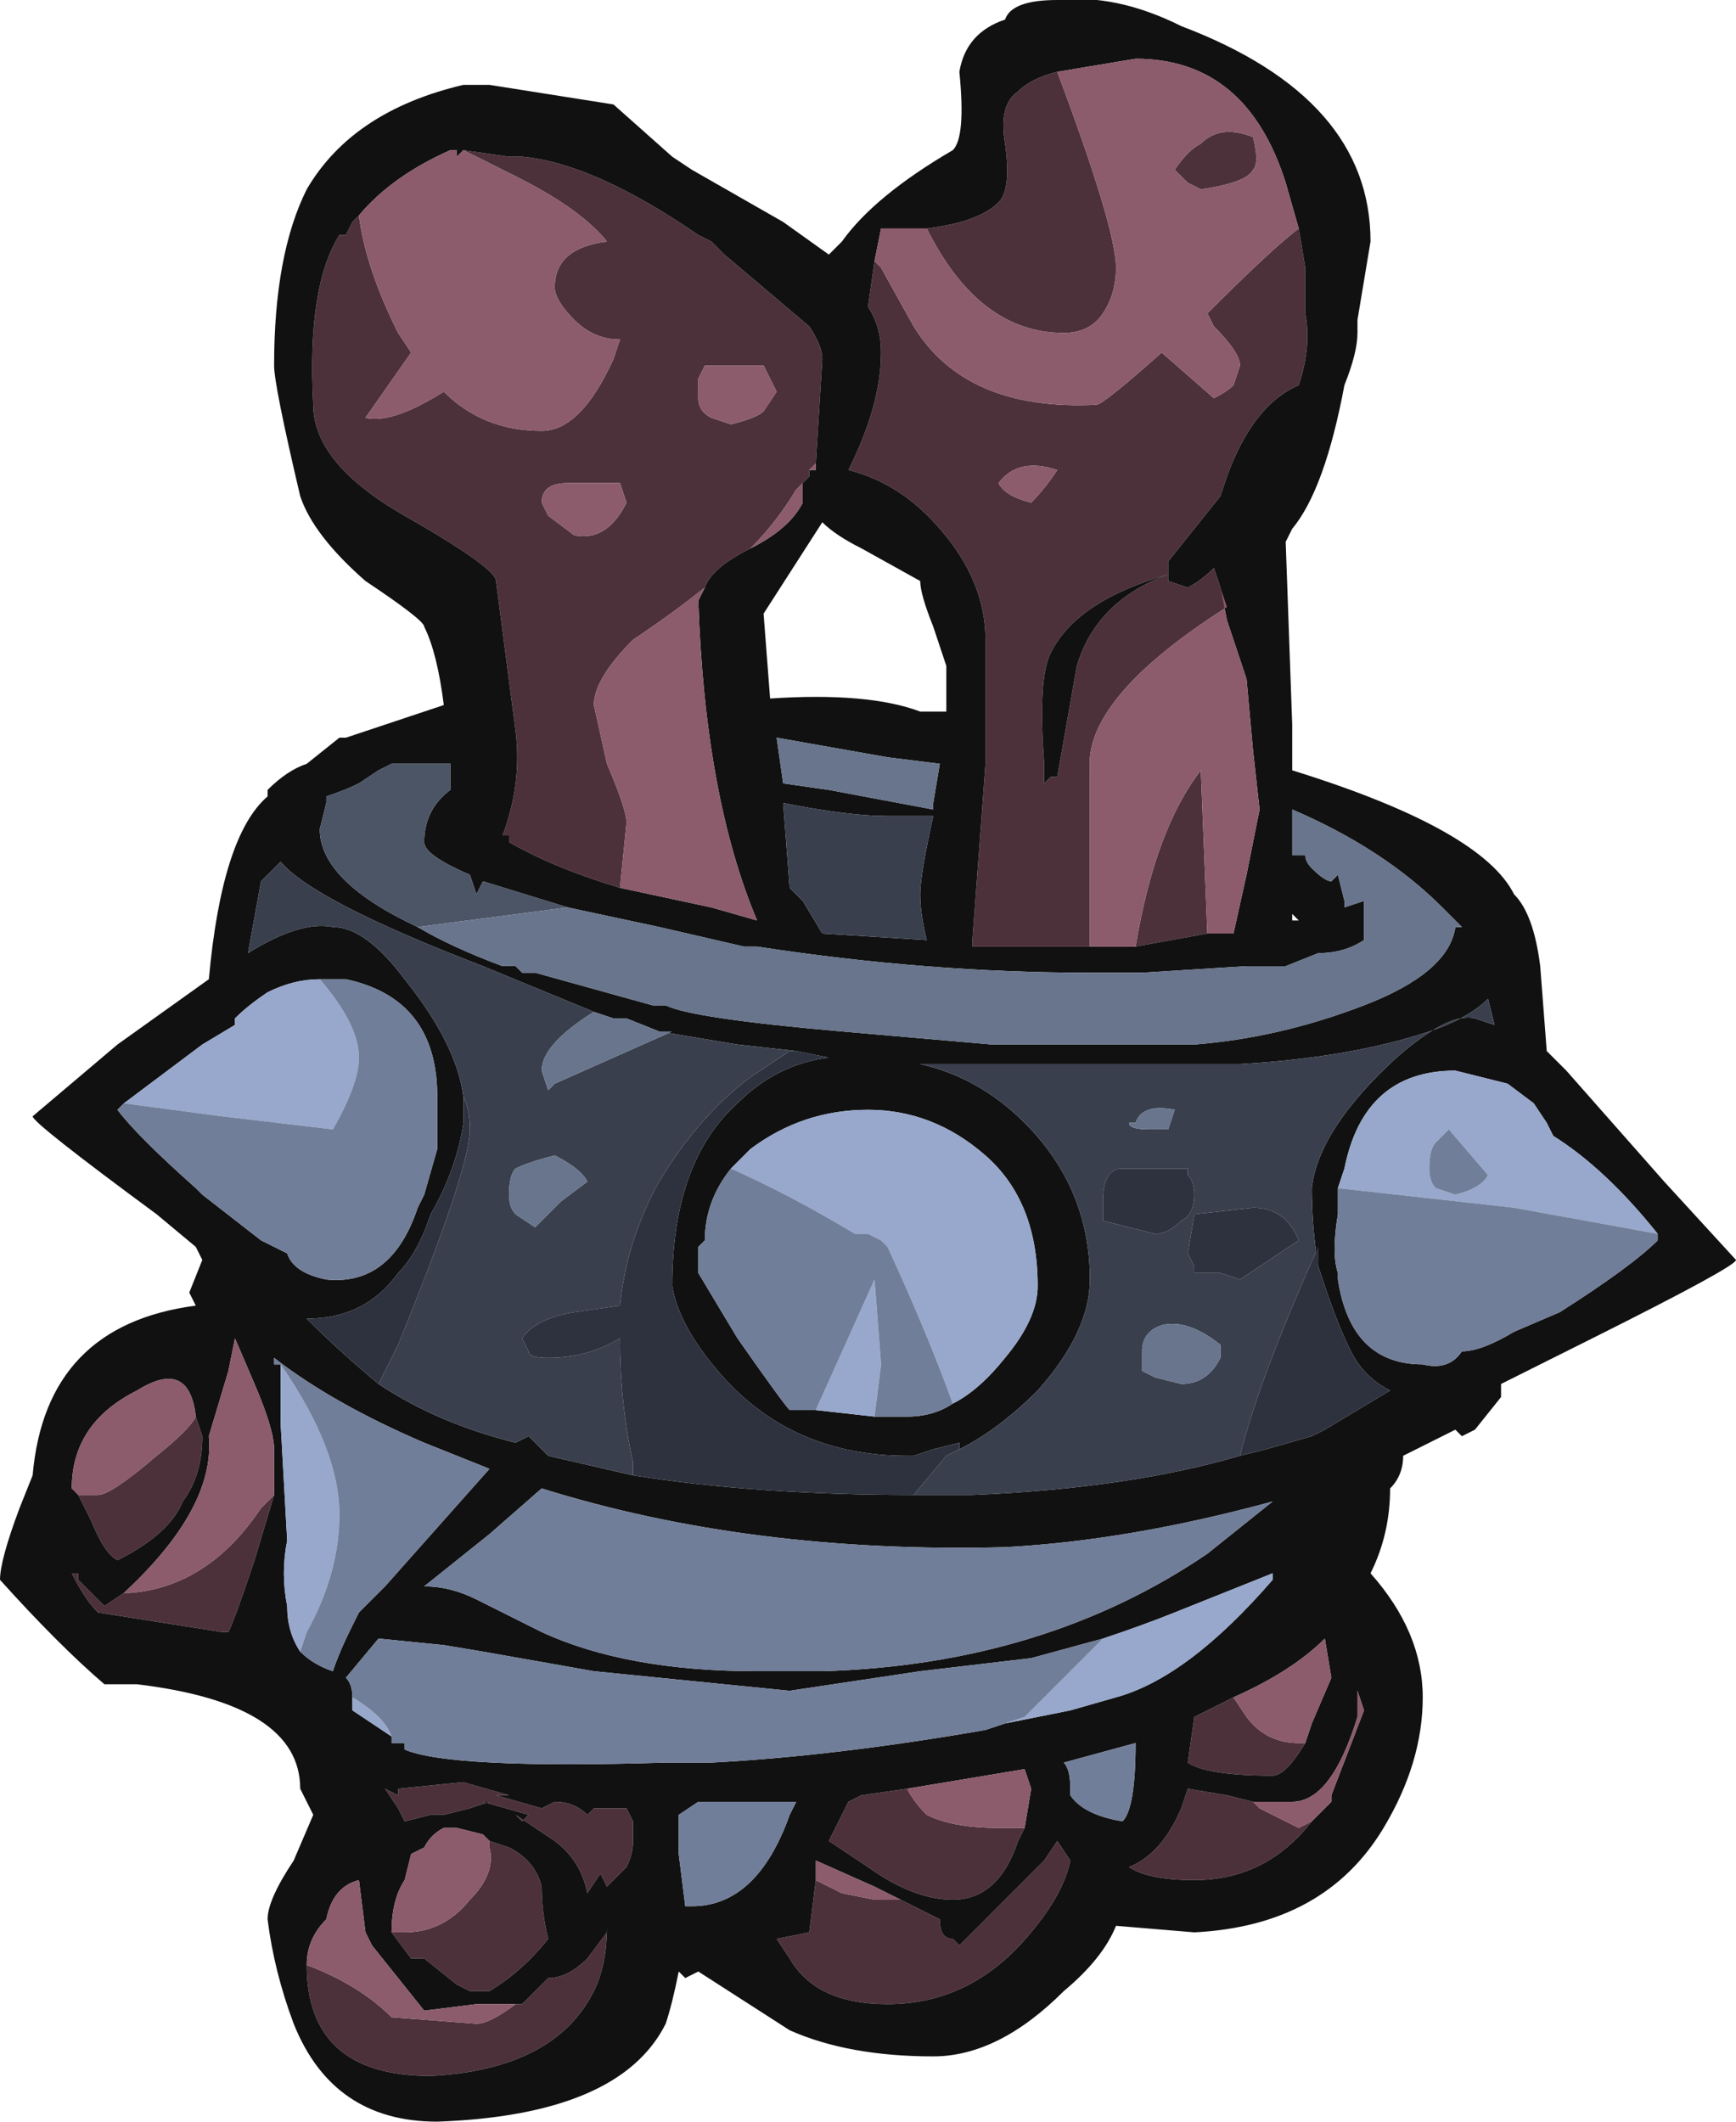 <?xml version="1.0" encoding="UTF-8" standalone="no"?>
<svg xmlns:ffdec="https://www.free-decompiler.com/flash" xmlns:xlink="http://www.w3.org/1999/xlink" ffdec:objectType="shape" height="16.25px" width="13.3px" xmlns="http://www.w3.org/2000/svg">
  <g transform="matrix(1.0, 0.0, 0.0, 1.0, 6.05, 16.65)">
    <path d="M3.9 -14.9 L3.95 -14.6 3.95 -14.25 Q4.0 -14.0 3.9 -13.7 3.55 -13.55 3.35 -13.0 L3.3 -12.85 2.9 -12.35 2.9 -12.2 3.05 -12.15 Q3.15 -12.2 3.25 -12.3 L3.3 -12.15 3.35 -12.0 Q2.25 -11.3 2.3 -10.75 2.3 -10.45 2.3 -9.95 L2.3 -9.4 1.4 -9.4 1.4 -9.45 1.5 -10.8 1.5 -11.75 Q1.5 -12.2 1.15 -12.6 0.85 -12.95 0.45 -13.05 0.7 -13.55 0.7 -13.95 0.7 -14.15 0.6 -14.3 L0.65 -14.65 0.7 -14.6 0.95 -14.15 Q1.35 -13.5 2.35 -13.55 2.4 -13.55 2.85 -13.95 L3.25 -13.6 Q3.35 -13.65 3.4 -13.7 L3.45 -13.85 Q3.45 -13.95 3.25 -14.15 L3.2 -14.25 Q3.7 -14.75 3.9 -14.9 M3.2 -9.5 L2.65 -9.4 Q2.8 -10.3 3.15 -10.75 L3.2 -9.5 M1.05 -14.9 Q1.45 -14.95 1.6 -15.1 1.7 -15.2 1.65 -15.55 1.6 -15.85 1.75 -15.95 1.85 -16.05 2.05 -16.1 2.5 -14.9 2.5 -14.6 2.5 -14.4 2.4 -14.25 2.3 -14.1 2.1 -14.1 1.45 -14.1 1.05 -14.9 M3.15 -15.55 Q3.3 -15.7 3.55 -15.6 3.6 -15.4 3.55 -15.35 3.5 -15.25 3.15 -15.2 L3.05 -15.25 2.95 -15.35 Q3.05 -15.5 3.15 -15.55 M2.05 -13.05 Q1.75 -13.15 1.6 -12.95 1.65 -12.85 1.85 -12.8 1.95 -12.9 2.05 -13.05 M0.2 -13.1 L0.15 -13.05 0.15 -13.0 0.1 -12.95 0.05 -12.9 Q-0.1 -12.65 -0.3 -12.45 -0.6 -12.3 -0.65 -12.15 -0.9 -11.95 -1.2 -11.75 -1.5 -11.45 -1.5 -11.25 L-1.4 -10.8 Q-1.25 -10.45 -1.25 -10.35 L-1.3 -9.85 Q-1.8 -10.0 -2.15 -10.2 L-2.15 -10.25 -2.2 -10.25 Q-2.05 -10.65 -2.1 -11.05 L-2.25 -12.2 Q-2.25 -12.3 -2.95 -12.7 -3.65 -13.1 -3.65 -13.55 -3.7 -14.45 -3.45 -14.85 L-3.4 -14.85 -3.35 -14.95 -3.3 -15.0 Q-3.25 -14.6 -3.0 -14.1 L-2.9 -13.95 -3.25 -13.45 Q-3.05 -13.4 -2.65 -13.65 -2.35 -13.35 -1.9 -13.35 -1.6 -13.35 -1.35 -13.9 L-1.3 -14.05 Q-1.5 -14.05 -1.65 -14.2 -1.8 -14.35 -1.8 -14.45 -1.8 -14.75 -1.4 -14.8 -1.6 -15.05 -2.1 -15.3 L-2.5 -15.5 -2.15 -15.45 -2.05 -15.45 Q-1.5 -15.4 -0.7 -14.85 L-0.6 -14.8 -0.5 -14.7 0.15 -14.15 Q0.25 -14.0 0.25 -13.9 L0.2 -13.1 M2.9 -12.25 Q2.2 -12.05 2.0 -11.65 1.9 -11.45 1.95 -10.8 L1.95 -10.65 2.0 -10.7 2.05 -10.7 2.2 -11.55 Q2.35 -12.05 2.9 -12.25 M3.4 -3.65 L3.5 -3.5 Q3.65 -3.3 3.9 -3.3 L3.95 -3.3 Q3.8 -3.05 3.7 -3.05 3.2 -3.05 3.05 -3.15 L3.1 -3.5 3.4 -3.65 M3.55 -2.85 L3.6 -2.8 3.9 -2.65 4.0 -2.7 Q3.65 -2.25 3.1 -2.25 2.75 -2.25 2.6 -2.35 2.85 -2.45 3.0 -2.8 L3.05 -2.95 3.35 -2.9 3.55 -2.85 M0.9 -2.95 Q0.95 -2.85 1.05 -2.75 1.25 -2.65 1.6 -2.65 L1.8 -2.65 1.75 -2.55 Q1.6 -2.1 1.25 -2.1 0.95 -2.1 0.6 -2.35 L0.3 -2.55 0.45 -2.85 0.55 -2.9 0.9 -2.95 M0.85 -2.1 L1.15 -1.95 Q1.15 -1.8 1.25 -1.8 L1.3 -1.75 1.95 -2.4 2.05 -2.55 2.15 -2.4 Q2.1 -2.15 1.85 -1.85 1.4 -1.3 0.75 -1.3 0.2 -1.3 0.0 -1.65 L-0.1 -1.8 0.15 -1.85 0.2 -2.25 0.4 -2.15 0.65 -2.1 0.85 -2.1 M-1.25 -12.8 L-1.3 -12.95 -1.7 -12.95 Q-1.9 -12.95 -1.9 -12.8 L-1.85 -12.7 -1.65 -12.55 Q-1.4 -12.5 -1.25 -12.8 M-0.65 -13.85 L-0.7 -13.75 -0.7 -13.6 Q-0.7 -13.5 -0.6 -13.45 L-0.45 -13.4 Q-0.25 -13.45 -0.2 -13.5 L-0.1 -13.65 -0.2 -13.85 -0.65 -13.85 M-5.1 -4.45 L-5.05 -4.45 Q-4.45 -4.5 -4.05 -5.1 L-3.95 -5.2 -4.1 -4.7 Q-4.25 -4.25 -4.3 -4.15 L-4.35 -4.15 -5.3 -4.3 Q-5.4 -4.4 -5.5 -4.6 L-5.45 -4.6 -5.45 -4.55 -5.25 -4.35 -5.1 -4.45 M-5.45 -5.2 L-5.3 -5.2 Q-5.2 -5.2 -4.85 -5.5 -4.6 -5.7 -4.55 -5.8 L-4.5 -5.65 Q-4.5 -5.35 -4.65 -5.15 -4.75 -4.9 -5.15 -4.7 -5.25 -4.75 -5.35 -5.0 L-5.45 -5.2 M-3.0 -2.95 L-2.5 -3.0 -2.15 -2.9 -2.25 -2.9 -1.9 -2.8 -1.8 -2.85 Q-1.65 -2.85 -1.55 -2.75 L-1.5 -2.8 -1.25 -2.8 -1.2 -2.7 -1.2 -2.55 Q-1.2 -2.45 -1.25 -2.35 L-1.4 -2.2 -1.45 -2.3 -1.55 -2.15 Q-1.6 -2.4 -1.8 -2.55 -1.95 -2.65 -2.1 -2.75 L-2.05 -2.7 -2.0 -2.75 -2.35 -2.85 -2.3 -2.85 -2.45 -2.8 -2.65 -2.75 -2.75 -2.75 -2.95 -2.7 -3.0 -2.8 -3.1 -2.95 -3.0 -2.9 -3.0 -2.95 M-3.7 -1.6 Q-3.3 -1.45 -3.05 -1.2 L-2.4 -1.15 Q-2.3 -1.15 -2.1 -1.3 L-2.05 -1.3 -1.85 -1.5 Q-1.7 -1.5 -1.55 -1.65 L-1.4 -1.85 -1.4 -1.9 Q-1.4 -1.6 -1.5 -1.4 -1.8 -0.8 -2.75 -0.75 -3.7 -0.75 -3.7 -1.6 M-3.05 -1.85 L-2.95 -1.85 Q-2.65 -1.85 -2.45 -2.1 -2.25 -2.3 -2.3 -2.5 L-2.3 -2.55 -2.15 -2.5 Q-1.95 -2.4 -1.9 -2.2 -1.9 -2.0 -1.85 -1.8 -2.05 -1.55 -2.3 -1.4 L-2.45 -1.4 -2.55 -1.45 -2.8 -1.65 -2.9 -1.65 -3.05 -1.85" fill="#4d313a" fill-rule="evenodd" stroke="none"/>
    <path d="M3.9 -14.9 L3.8 -15.25 Q3.5 -16.2 2.65 -16.2 L2.05 -16.1 Q1.85 -16.05 1.75 -15.95 1.6 -15.85 1.65 -15.55 1.7 -15.2 1.6 -15.1 1.45 -14.95 1.05 -14.9 L0.7 -14.9 0.65 -14.65 0.6 -14.3 Q0.7 -14.15 0.7 -13.95 0.7 -13.55 0.45 -13.05 0.85 -12.95 1.15 -12.6 1.5 -12.2 1.5 -11.75 L1.5 -10.8 1.4 -9.45 1.4 -9.4 2.3 -9.4 2.65 -9.4 3.2 -9.5 3.4 -9.5 3.5 -9.95 3.6 -10.45 3.55 -10.9 3.5 -11.45 3.35 -11.9 3.3 -12.15 3.25 -12.3 Q3.15 -12.2 3.05 -12.15 L2.9 -12.2 2.9 -12.35 3.3 -12.85 3.35 -13.0 Q3.55 -13.55 3.9 -13.7 4.0 -14.0 3.95 -14.25 L3.95 -14.6 3.9 -14.9 M2.05 -16.65 Q2.5 -16.7 3.0 -16.45 4.45 -15.9 4.45 -14.8 L4.35 -14.2 4.35 -14.1 Q4.35 -13.95 4.25 -13.7 4.1 -12.9 3.85 -12.6 L3.8 -12.5 3.85 -11.1 3.85 -10.75 Q5.3 -10.3 5.55 -9.8 5.7 -9.65 5.75 -9.25 L5.8 -8.6 5.95 -8.45 6.7 -7.6 7.25 -7.0 Q7.25 -6.95 6.15 -6.4 L5.45 -6.05 5.45 -5.95 5.25 -5.7 5.15 -5.65 5.1 -5.7 4.7 -5.5 Q4.7 -5.35 4.6 -5.25 4.6 -4.9 4.45 -4.6 4.85 -4.15 4.85 -3.65 4.85 -3.15 4.55 -2.65 4.1 -1.9 3.1 -1.85 L2.5 -1.9 Q2.4 -1.65 2.1 -1.4 1.6 -0.9 1.1 -0.9 0.45 -0.9 0.0 -1.1 L-0.7 -1.55 -0.8 -1.5 -0.85 -1.55 Q-0.9 -1.3 -0.95 -1.15 -1.3 -0.45 -2.7 -0.4 -3.5 -0.4 -3.8 -1.15 -3.95 -1.55 -4.0 -1.95 -4.0 -2.1 -3.8 -2.4 L-3.65 -2.75 -3.75 -2.95 Q-3.75 -3.6 -5.0 -3.75 L-5.25 -3.75 Q-5.6 -4.05 -6.05 -4.55 -6.05 -4.7 -5.9 -5.1 L-5.8 -5.35 Q-5.7 -6.5 -4.55 -6.65 L-4.6 -6.75 -4.5 -7.0 -4.55 -7.1 -4.85 -7.35 Q-5.8 -8.05 -5.8 -8.1 L-5.15 -8.65 -4.45 -9.15 Q-4.35 -10.25 -4.0 -10.55 L-4.0 -10.6 Q-3.85 -10.75 -3.7 -10.8 L-3.45 -11.0 -3.4 -11.0 -2.65 -11.25 Q-2.7 -11.65 -2.8 -11.85 -2.8 -11.9 -3.25 -12.2 -3.65 -12.55 -3.75 -12.85 -3.95 -13.7 -3.95 -13.85 -3.95 -14.7 -3.7 -15.2 -3.35 -15.8 -2.5 -16.0 L-2.3 -16.0 -1.35 -15.85 -0.9 -15.45 -0.75 -15.35 -0.05 -14.95 0.3 -14.7 0.4 -14.8 Q0.65 -15.15 1.25 -15.5 1.35 -15.6 1.3 -16.1 1.35 -16.4 1.65 -16.5 1.7 -16.65 2.05 -16.65 M6.65 -7.2 Q6.25 -7.7 5.85 -7.95 L5.8 -8.05 5.7 -8.2 5.5 -8.35 5.1 -8.45 Q4.4 -8.45 4.25 -7.7 L4.2 -7.55 4.2 -7.35 Q4.15 -7.05 4.2 -6.9 L4.2 -6.85 Q4.3 -6.2 4.85 -6.2 5.05 -6.15 5.15 -6.3 5.3 -6.3 5.55 -6.45 L5.9 -6.6 Q6.45 -6.95 6.65 -7.15 L6.65 -7.2 M0.15 -13.05 L0.2 -13.05 0.2 -13.1 0.25 -13.9 Q0.25 -14.0 0.15 -14.15 L-0.5 -14.7 -0.6 -14.8 -0.7 -14.85 Q-1.5 -15.4 -2.05 -15.45 L-2.15 -15.45 -2.5 -15.5 -2.55 -15.45 -2.55 -15.5 -2.6 -15.5 Q-3.05 -15.3 -3.3 -15.0 L-3.35 -14.95 -3.4 -14.85 -3.45 -14.85 Q-3.7 -14.45 -3.65 -13.55 -3.65 -13.1 -2.95 -12.7 -2.25 -12.3 -2.25 -12.2 L-2.1 -11.05 Q-2.05 -10.65 -2.2 -10.25 L-2.15 -10.25 -2.15 -10.2 Q-1.8 -10.0 -1.3 -9.85 L-0.6 -9.7 -0.25 -9.6 Q-0.65 -10.55 -0.7 -12.05 L-0.65 -12.15 Q-0.6 -12.3 -0.3 -12.45 0.0 -12.6 0.1 -12.8 0.1 -12.9 0.1 -12.95 L0.15 -13.0 0.15 -13.05 M0.25 -12.65 L-0.2 -11.95 -0.15 -11.3 Q0.6 -11.35 1.0 -11.2 L1.2 -11.2 1.2 -11.55 1.1 -11.85 Q1.0 -12.1 1.0 -12.2 L0.55 -12.45 Q0.35 -12.55 0.25 -12.65 M0.75 -10.85 L-0.1 -11.0 -0.05 -10.65 0.3 -10.6 1.1 -10.45 1.1 -10.5 1.15 -10.8 0.75 -10.85 M2.9 -12.25 Q2.35 -12.05 2.2 -11.55 L2.05 -10.7 2.0 -10.7 1.95 -10.65 1.95 -10.8 Q1.9 -11.45 2.0 -11.65 2.2 -12.05 2.9 -12.25 M-2.85 -9.55 Q-2.6 -9.4 -2.2 -9.25 L-2.1 -9.25 -2.05 -9.2 -1.95 -9.2 -1.05 -8.95 -0.95 -8.95 Q-0.75 -8.85 0.4 -8.75 L1.55 -8.65 Q2.3 -8.65 3.1 -8.65 3.75 -8.7 4.4 -8.95 5.05 -9.2 5.1 -9.55 L5.15 -9.55 5.0 -9.7 Q4.55 -10.15 3.85 -10.45 L3.85 -10.1 3.95 -10.1 Q3.95 -10.05 4.0 -10.0 4.1 -9.9 4.15 -9.9 L4.2 -9.95 4.25 -9.75 4.25 -9.7 4.4 -9.75 4.4 -9.45 Q4.25 -9.35 4.05 -9.35 L3.8 -9.25 3.5 -9.25 2.7 -9.2 2.3 -9.2 Q1.05 -9.2 -0.25 -9.4 L-0.35 -9.4 -1.0 -9.55 -1.7 -9.7 -2.35 -9.9 -2.4 -9.8 -2.45 -9.95 Q-2.8 -10.1 -2.8 -10.2 -2.8 -10.45 -2.6 -10.6 L-2.6 -10.8 -3.05 -10.8 -3.15 -10.75 -3.3 -10.65 Q-3.4 -10.6 -3.55 -10.55 L-3.55 -10.5 -3.6 -10.3 Q-3.6 -9.9 -2.85 -9.55 M0.25 -9.5 L1.05 -9.45 Q1.0 -9.65 1.0 -9.8 1.0 -9.95 1.1 -10.4 L0.75 -10.4 Q0.45 -10.4 -0.05 -10.5 L0.0 -9.85 0.1 -9.75 0.25 -9.5 M1.3 -5.55 L1.3 -5.6 1.1 -5.55 0.95 -5.5 0.9 -5.5 Q0.0 -5.5 -0.55 -6.15 -0.85 -6.5 -0.9 -6.8 -0.9 -7.75 -0.4 -8.2 -0.1 -8.5 0.3 -8.55 L0.05 -8.6 -0.4 -8.65 -1.0 -8.75 -1.25 -8.85 -1.35 -8.85 -1.5 -8.9 -2.35 -9.25 Q-3.65 -9.75 -3.9 -10.05 -4.0 -9.95 -4.05 -9.9 L-4.15 -9.35 Q-3.75 -9.6 -3.5 -9.55 -3.25 -9.55 -2.95 -9.15 -2.55 -8.65 -2.5 -8.25 L-2.5 -8.05 Q-2.55 -7.7 -2.75 -7.35 -2.85 -7.05 -3.0 -6.9 -3.25 -6.55 -3.7 -6.55 -3.45 -6.3 -3.15 -6.05 -2.7 -5.75 -2.1 -5.6 L-2.0 -5.65 -1.85 -5.5 -1.2 -5.35 Q-0.25 -5.2 0.95 -5.2 L1.4 -5.2 Q2.6 -5.25 3.45 -5.5 L3.65 -5.55 4.0 -5.65 4.1 -5.7 4.6 -6.0 Q4.4 -6.1 4.3 -6.3 4.2 -6.5 4.1 -6.8 L4.05 -6.95 Q4.0 -7.25 4.0 -7.55 4.05 -8.0 4.65 -8.55 5.05 -8.9 5.25 -8.85 L5.4 -8.8 5.35 -9.0 Q5.2 -8.85 4.9 -8.75 4.3 -8.55 3.45 -8.5 2.0 -8.5 1.0 -8.5 1.45 -8.4 1.8 -8.05 2.3 -7.55 2.3 -6.85 2.3 -6.45 1.9 -6.0 1.6 -5.7 1.3 -5.55 M1.25 -5.9 Q1.45 -6.0 1.65 -6.25 1.9 -6.55 1.9 -6.8 1.9 -7.45 1.5 -7.8 1.1 -8.15 0.6 -8.15 0.1 -8.15 -0.3 -7.85 L-0.45 -7.7 Q-0.65 -7.45 -0.65 -7.15 L-0.7 -7.1 -0.7 -6.9 -0.4 -6.4 Q-0.05 -5.9 0.0 -5.85 L0.2 -5.85 0.65 -5.8 0.9 -5.8 Q1.1 -5.8 1.25 -5.9 M3.85 -9.6 L3.9 -9.6 3.85 -9.65 3.85 -9.6 M3.95 -3.3 L4.0 -3.45 4.15 -3.8 4.1 -4.1 Q3.85 -3.85 3.4 -3.65 L3.1 -3.5 3.05 -3.15 Q3.2 -3.05 3.7 -3.05 3.8 -3.05 3.95 -3.3 M0.25 -3.85 Q1.95 -3.9 3.2 -4.75 L3.7 -5.15 Q2.6 -4.85 1.65 -4.8 -0.3 -4.75 -1.9 -5.25 L-2.3 -4.9 -2.8 -4.5 Q-2.6 -4.5 -2.4 -4.4 -2.1 -4.25 -1.9 -4.15 -1.25 -3.85 -0.25 -3.85 L0.25 -3.85 M1.65 -3.45 L2.15 -3.55 2.5 -3.65 Q3.05 -3.8 3.7 -4.55 L3.7 -4.6 2.95 -4.3 Q2.7 -4.2 2.4 -4.1 L1.85 -3.95 1.0 -3.85 0.0 -3.7 -1.5 -3.85 -2.35 -4.0 -2.65 -4.05 -3.15 -4.1 -3.4 -3.8 Q-3.35 -3.75 -3.35 -3.65 L-3.35 -3.55 -3.05 -3.35 -3.05 -3.3 -2.95 -3.3 -2.95 -3.25 Q-2.6 -3.1 -0.95 -3.15 L-0.6 -3.15 Q0.35 -3.2 1.5 -3.4 L1.65 -3.45 M4.0 -2.7 L4.15 -2.85 4.15 -2.9 4.4 -3.55 4.35 -3.7 4.35 -3.5 Q4.15 -2.85 3.85 -2.85 L3.55 -2.85 3.35 -2.9 3.05 -2.95 3.0 -2.8 Q2.85 -2.45 2.6 -2.35 2.75 -2.25 3.1 -2.25 3.65 -2.25 4.0 -2.7 M2.65 -3.3 L2.1 -3.15 Q2.15 -3.1 2.15 -2.95 L2.15 -2.9 Q2.25 -2.75 2.55 -2.7 2.65 -2.8 2.65 -3.3 M1.8 -2.65 L1.85 -2.95 1.8 -3.1 0.9 -2.95 0.55 -2.9 0.45 -2.85 0.3 -2.55 0.6 -2.35 Q0.95 -2.1 1.25 -2.1 1.6 -2.1 1.75 -2.55 L1.8 -2.65 M0.2 -2.25 L0.15 -1.85 -0.1 -1.8 0.0 -1.65 Q0.2 -1.3 0.75 -1.3 1.4 -1.3 1.85 -1.85 2.1 -2.15 2.15 -2.4 L2.05 -2.55 1.95 -2.4 1.3 -1.75 1.25 -1.8 Q1.15 -1.8 1.15 -1.95 L0.85 -2.1 0.65 -2.2 0.2 -2.4 0.2 -2.25 M0.05 -2.85 L-0.7 -2.85 -0.85 -2.75 Q-0.85 -2.65 -0.85 -2.45 L-0.8 -2.05 -0.75 -2.05 Q-0.25 -2.05 0.0 -2.75 L0.05 -2.85 M-5.1 -8.2 L-5.15 -8.15 Q-5.0 -7.95 -4.55 -7.55 L-4.5 -7.5 -4.05 -7.15 -3.85 -7.05 Q-3.8 -6.9 -3.55 -6.85 -3.05 -6.8 -2.85 -7.4 L-2.8 -7.5 -2.7 -7.85 -2.7 -8.25 Q-2.7 -9.0 -3.4 -9.15 L-3.6 -9.15 Q-3.8 -9.15 -4.0 -9.05 -4.15 -8.95 -4.25 -8.85 L-4.25 -8.8 -4.5 -8.65 -5.1 -8.2 M-3.75 -4.0 Q-3.65 -3.9 -3.5 -3.85 -3.45 -4.0 -3.35 -4.2 L-3.35 -4.2 -3.3 -4.3 -3.1 -4.5 -2.3 -5.4 -2.8 -5.6 Q-3.5 -5.9 -3.95 -6.25 L-3.95 -6.2 -3.9 -6.2 -3.9 -5.75 -3.85 -4.85 Q-3.9 -4.6 -3.85 -4.35 -3.85 -4.15 -3.75 -4.0 M-3.95 -5.2 L-3.95 -5.55 Q-3.95 -5.7 -4.1 -6.05 L-4.25 -6.4 -4.3 -6.15 -4.45 -5.65 Q-4.4 -5.1 -5.1 -4.45 L-5.25 -4.35 -5.45 -4.55 -5.45 -4.6 -5.5 -4.6 Q-5.4 -4.4 -5.3 -4.3 L-4.35 -4.15 -4.3 -4.15 Q-4.25 -4.25 -4.1 -4.7 L-3.95 -5.2 M-4.55 -5.8 Q-4.6 -6.25 -5.0 -6.0 -5.5 -5.75 -5.5 -5.25 L-5.45 -5.2 -5.35 -5.0 Q-5.25 -4.75 -5.15 -4.7 -4.75 -4.9 -4.65 -5.15 -4.5 -5.35 -4.5 -5.65 L-4.55 -5.8 M-3.0 -2.95 L-3.0 -2.9 -3.1 -2.95 -3.0 -2.8 -2.95 -2.7 -2.75 -2.75 -2.65 -2.75 -2.45 -2.8 -2.3 -2.85 -2.35 -2.85 -2.0 -2.75 -2.05 -2.7 -2.1 -2.75 Q-1.95 -2.65 -1.8 -2.55 -1.6 -2.4 -1.55 -2.15 L-1.45 -2.3 -1.4 -2.2 -1.25 -2.35 Q-1.2 -2.45 -1.2 -2.55 L-1.2 -2.7 -1.25 -2.8 -1.5 -2.8 -1.55 -2.75 Q-1.65 -2.85 -1.8 -2.85 L-1.9 -2.8 -2.25 -2.9 -2.15 -2.9 -2.5 -3.0 -3.0 -2.95 M-2.1 -1.3 L-2.4 -1.3 -2.8 -1.25 -3.2 -1.75 -3.25 -1.85 -3.3 -2.25 Q-3.5 -2.2 -3.55 -1.95 -3.7 -1.8 -3.7 -1.6 -3.7 -0.75 -2.75 -0.75 -1.8 -0.8 -1.5 -1.4 -1.4 -1.6 -1.4 -1.9 L-1.4 -1.85 -1.55 -1.65 Q-1.7 -1.5 -1.85 -1.5 L-2.05 -1.3 -2.1 -1.3 M-3.05 -1.85 L-2.9 -1.65 -2.8 -1.65 -2.55 -1.45 -2.45 -1.4 -2.3 -1.4 Q-2.05 -1.55 -1.85 -1.8 -1.9 -2.0 -1.9 -2.2 -1.95 -2.4 -2.15 -2.5 L-2.3 -2.55 -2.35 -2.6 -2.55 -2.65 -2.65 -2.65 Q-2.75 -2.6 -2.8 -2.5 L-2.9 -2.45 -2.95 -2.25 Q-3.05 -2.1 -3.05 -1.85" fill="#111111" fill-rule="evenodd" stroke="none"/>
    <path d="M2.05 -16.1 L2.65 -16.2 Q3.5 -16.2 3.8 -15.25 L3.9 -14.9 Q3.7 -14.75 3.2 -14.25 L3.25 -14.15 Q3.45 -13.95 3.45 -13.85 L3.4 -13.7 Q3.35 -13.65 3.25 -13.6 L2.85 -13.95 Q2.4 -13.55 2.35 -13.55 1.35 -13.5 0.95 -14.15 L0.7 -14.6 0.65 -14.65 0.7 -14.9 1.05 -14.9 Q1.45 -14.1 2.1 -14.1 2.3 -14.1 2.4 -14.25 2.5 -14.4 2.5 -14.6 2.5 -14.9 2.05 -16.1 M3.3 -12.15 L3.35 -11.9 3.5 -11.45 3.55 -10.9 3.6 -10.45 3.5 -9.95 3.4 -9.5 3.2 -9.5 3.15 -10.75 Q2.8 -10.3 2.65 -9.4 L2.3 -9.4 2.3 -9.95 Q2.3 -10.45 2.3 -10.75 2.25 -11.3 3.35 -12.0 L3.3 -12.15 M3.15 -15.55 Q3.05 -15.5 2.95 -15.35 L3.05 -15.25 3.15 -15.2 Q3.5 -15.25 3.55 -15.35 3.6 -15.4 3.55 -15.6 3.3 -15.7 3.15 -15.55 M2.05 -13.05 Q1.95 -12.9 1.85 -12.8 1.65 -12.85 1.6 -12.95 1.75 -13.15 2.05 -13.05 M0.2 -13.1 L0.2 -13.05 0.15 -13.05 0.2 -13.1 M0.1 -12.95 Q0.1 -12.9 0.1 -12.8 0.0 -12.6 -0.3 -12.45 -0.1 -12.65 0.05 -12.9 L0.1 -12.95 M-0.65 -12.15 L-0.7 -12.05 Q-0.65 -10.55 -0.25 -9.6 L-0.6 -9.7 -1.3 -9.85 -1.25 -10.35 Q-1.25 -10.45 -1.4 -10.8 L-1.5 -11.25 Q-1.5 -11.45 -1.2 -11.75 -0.9 -11.95 -0.65 -12.15 M-3.3 -15.0 Q-3.05 -15.3 -2.6 -15.5 L-2.55 -15.5 -2.55 -15.45 -2.5 -15.5 -2.1 -15.3 Q-1.6 -15.05 -1.4 -14.8 -1.8 -14.75 -1.8 -14.45 -1.8 -14.35 -1.65 -14.2 -1.5 -14.05 -1.3 -14.05 L-1.35 -13.9 Q-1.6 -13.35 -1.9 -13.35 -2.35 -13.35 -2.65 -13.65 -3.05 -13.4 -3.25 -13.45 L-2.9 -13.95 -3.0 -14.1 Q-3.25 -14.6 -3.3 -15.0 M3.4 -3.65 Q3.85 -3.85 4.1 -4.1 L4.15 -3.8 4.0 -3.45 3.95 -3.3 3.9 -3.3 Q3.65 -3.3 3.5 -3.5 L3.4 -3.65 M3.55 -2.85 L3.85 -2.85 Q4.15 -2.85 4.35 -3.5 L4.35 -3.7 4.4 -3.55 4.15 -2.9 4.15 -2.85 4.0 -2.7 3.9 -2.65 3.6 -2.8 3.55 -2.85 M0.9 -2.95 L1.8 -3.1 1.85 -2.95 1.8 -2.65 1.6 -2.65 Q1.25 -2.65 1.05 -2.75 0.95 -2.85 0.9 -2.95 M0.85 -2.1 L0.65 -2.1 0.4 -2.15 0.2 -2.25 0.2 -2.4 0.65 -2.2 0.85 -2.1 M-0.65 -13.85 L-0.2 -13.85 -0.1 -13.65 -0.2 -13.5 Q-0.25 -13.45 -0.45 -13.4 L-0.6 -13.45 Q-0.7 -13.5 -0.7 -13.6 L-0.7 -13.75 -0.65 -13.85 M-1.25 -12.8 Q-1.4 -12.5 -1.65 -12.55 L-1.85 -12.7 -1.9 -12.8 Q-1.9 -12.95 -1.7 -12.95 L-1.3 -12.95 -1.25 -12.8 M-5.1 -4.45 Q-4.4 -5.1 -4.45 -5.65 L-4.3 -6.15 -4.25 -6.4 -4.1 -6.05 Q-3.95 -5.7 -3.95 -5.55 L-3.95 -5.2 -4.05 -5.1 Q-4.45 -4.5 -5.05 -4.45 L-5.1 -4.45 M-4.55 -5.8 Q-4.6 -5.7 -4.85 -5.5 -5.2 -5.2 -5.3 -5.2 L-5.45 -5.2 -5.5 -5.25 Q-5.5 -5.75 -5.0 -6.0 -4.6 -6.25 -4.55 -5.8 M-3.7 -1.6 Q-3.7 -1.8 -3.55 -1.95 -3.5 -2.2 -3.3 -2.25 L-3.25 -1.85 -3.2 -1.75 -2.8 -1.25 -2.4 -1.3 -2.1 -1.3 Q-2.3 -1.15 -2.4 -1.15 L-3.05 -1.2 Q-3.3 -1.45 -3.7 -1.6 M-2.3 -2.55 L-2.3 -2.5 Q-2.25 -2.3 -2.45 -2.1 -2.65 -1.85 -2.95 -1.85 L-3.05 -1.85 Q-3.05 -2.1 -2.95 -2.25 L-2.9 -2.45 -2.8 -2.5 Q-2.75 -2.6 -2.65 -2.65 L-2.55 -2.65 -2.35 -2.6 -2.3 -2.55" fill="#8c5b6c" fill-rule="evenodd" stroke="none"/>
    <path d="M-1.7 -9.7 L-2.85 -9.55 Q-3.6 -9.9 -3.6 -10.3 L-3.55 -10.5 -3.55 -10.55 Q-3.4 -10.6 -3.3 -10.65 L-3.15 -10.75 -3.05 -10.8 -2.6 -10.8 -2.6 -10.6 Q-2.8 -10.45 -2.8 -10.2 -2.8 -10.1 -2.45 -9.95 L-2.4 -9.8 -2.35 -9.9 -1.7 -9.7" fill="#4c5566" fill-rule="evenodd" stroke="none"/>
    <path d="M4.2 -7.55 L4.25 -7.7 Q4.4 -8.45 5.1 -8.45 L5.5 -8.35 5.7 -8.2 5.8 -8.05 5.85 -7.95 Q6.25 -7.7 6.65 -7.2 L5.55 -7.4 4.2 -7.55 M1.25 -5.9 Q1.05 -6.45 0.75 -7.1 L0.7 -7.15 0.6 -7.2 0.5 -7.2 Q0.0 -7.5 -0.45 -7.7 L-0.3 -7.85 Q0.1 -8.15 0.6 -8.15 1.1 -8.15 1.5 -7.8 1.9 -7.45 1.9 -6.8 1.9 -6.55 1.65 -6.25 1.45 -6.0 1.25 -5.9 M0.2 -5.85 L0.65 -6.85 0.7 -6.2 0.65 -5.8 0.2 -5.85 M4.95 -7.9 Q4.9 -7.85 4.9 -7.7 4.9 -7.6 4.95 -7.55 L5.1 -7.5 Q5.3 -7.55 5.35 -7.65 L5.05 -8.0 4.95 -7.9 M-0.25 -3.85 L0.25 -3.85 -0.25 -3.85 M2.4 -4.1 Q2.7 -4.2 2.95 -4.3 L3.7 -4.6 3.7 -4.55 Q3.05 -3.8 2.5 -3.65 L2.15 -3.55 1.65 -3.45 1.8 -3.5 2.4 -4.1 M-3.05 -3.35 L-3.35 -3.55 -3.35 -3.65 Q-3.1 -3.5 -3.05 -3.35 M-3.6 -9.15 Q-3.3 -8.8 -3.3 -8.55 -3.3 -8.35 -3.5 -8.0 L-4.35 -8.1 -5.1 -8.2 -4.5 -8.65 -4.25 -8.8 -4.25 -8.85 Q-4.15 -8.95 -4.0 -9.05 -3.8 -9.15 -3.6 -9.15 M-3.9 -6.2 Q-3.45 -5.55 -3.45 -5.05 -3.45 -4.6 -3.7 -4.15 L-3.75 -4.0 Q-3.85 -4.15 -3.85 -4.35 -3.9 -4.6 -3.85 -4.85 L-3.9 -5.75 -3.9 -6.2" fill="#97a8cc" fill-rule="evenodd" stroke="none"/>
    <path d="M0.25 -9.5 L0.1 -9.75 0.0 -9.85 -0.05 -10.5 Q0.45 -10.4 0.75 -10.4 L1.1 -10.4 Q1.0 -9.95 1.0 -9.8 1.0 -9.65 1.05 -9.45 L0.25 -9.5 M0.05 -8.6 L0.0 -8.6 -0.3 -8.4 Q-0.7 -8.1 -1.0 -7.6 -1.25 -7.15 -1.3 -6.65 L-1.65 -6.6 Q-1.95 -6.55 -2.05 -6.4 L-2.0 -6.3 Q-2.0 -6.25 -1.85 -6.25 -1.55 -6.25 -1.3 -6.4 -1.3 -5.9 -1.2 -5.45 L-1.2 -5.35 -1.85 -5.5 -2.0 -5.65 -2.1 -5.6 Q-2.7 -5.75 -3.15 -6.05 L-3.0 -6.35 Q-2.45 -7.7 -2.45 -8.0 -2.45 -8.15 -2.5 -8.25 -2.55 -8.65 -2.95 -9.15 -3.25 -9.55 -3.5 -9.55 -3.75 -9.6 -4.15 -9.35 L-4.05 -9.9 Q-4.0 -9.95 -3.9 -10.05 -3.65 -9.75 -2.35 -9.25 L-1.5 -8.9 Q-1.9 -8.65 -1.9 -8.45 L-1.85 -8.3 -1.8 -8.35 -0.9 -8.75 -1.0 -8.75 -0.4 -8.65 0.05 -8.6 M0.95 -5.2 L1.2 -5.5 1.3 -5.55 Q1.6 -5.7 1.9 -6.0 2.3 -6.45 2.3 -6.85 2.3 -7.55 1.8 -8.05 1.45 -8.4 1.0 -8.5 2.0 -8.5 3.45 -8.5 4.3 -8.55 4.9 -8.75 5.2 -8.85 5.35 -9.0 L5.4 -8.8 5.25 -8.85 Q5.05 -8.9 4.65 -8.55 4.05 -8.0 4.0 -7.55 4.0 -7.25 4.05 -6.95 L4.05 -7.1 Q3.6 -6.1 3.45 -5.5 2.6 -5.25 1.4 -5.2 L0.95 -5.2 M2.65 -8.05 L2.6 -8.05 Q2.6 -8.0 2.75 -8.0 L2.9 -8.0 2.95 -8.15 Q2.7 -8.2 2.65 -8.05 M2.55 -7.7 Q2.4 -7.7 2.4 -7.45 L2.4 -7.3 2.8 -7.2 Q2.9 -7.2 3.0 -7.3 3.1 -7.35 3.1 -7.5 3.1 -7.6 3.05 -7.65 L3.05 -7.7 2.55 -7.7 M3.55 -7.4 L3.1 -7.35 3.05 -7.05 3.1 -6.95 3.1 -6.9 3.3 -6.9 3.45 -6.85 3.9 -7.15 Q3.8 -7.4 3.55 -7.4 M3.3 -6.25 L3.3 -6.35 Q3.05 -6.55 2.85 -6.5 2.7 -6.45 2.7 -6.3 L2.7 -6.15 2.8 -6.1 3.0 -6.05 Q3.2 -6.05 3.3 -6.25 M-1.8 -7.8 Q-2.0 -7.75 -2.1 -7.7 -2.15 -7.65 -2.15 -7.5 -2.15 -7.4 -2.1 -7.35 L-1.95 -7.25 Q-1.9 -7.3 -1.75 -7.45 L-1.55 -7.6 Q-1.6 -7.7 -1.8 -7.8" fill="#393f4d" fill-rule="evenodd" stroke="none"/>
    <path d="M6.65 -7.2 L6.65 -7.15 Q6.45 -6.95 5.9 -6.6 L5.55 -6.45 Q5.3 -6.3 5.15 -6.3 5.05 -6.15 4.85 -6.2 4.3 -6.2 4.2 -6.85 L4.2 -6.9 Q4.15 -7.05 4.2 -7.35 L4.2 -7.55 5.55 -7.4 6.65 -7.2 M-0.45 -7.7 Q0.0 -7.5 0.5 -7.2 L0.6 -7.2 0.7 -7.15 0.75 -7.1 Q1.05 -6.45 1.25 -5.9 1.1 -5.8 0.9 -5.8 L0.65 -5.8 0.7 -6.2 0.65 -6.85 0.2 -5.85 0.0 -5.85 Q-0.05 -5.9 -0.4 -6.4 L-0.7 -6.9 -0.7 -7.1 -0.65 -7.15 Q-0.65 -7.45 -0.45 -7.7 M4.95 -7.9 L5.05 -8.0 5.35 -7.65 Q5.3 -7.55 5.1 -7.5 L4.95 -7.55 Q4.9 -7.6 4.9 -7.7 4.9 -7.85 4.95 -7.9 M-0.25 -3.85 Q-1.25 -3.85 -1.9 -4.15 -2.1 -4.25 -2.4 -4.4 -2.6 -4.5 -2.8 -4.5 L-2.3 -4.9 -1.9 -5.25 Q-0.3 -4.75 1.65 -4.8 2.6 -4.85 3.7 -5.15 L3.2 -4.75 Q1.95 -3.9 0.25 -3.85 L-0.25 -3.85 M2.4 -4.1 L1.8 -3.5 1.65 -3.45 1.5 -3.4 Q0.35 -3.2 -0.6 -3.15 L-0.95 -3.15 Q-2.6 -3.1 -2.95 -3.25 L-2.95 -3.3 -3.05 -3.3 -3.05 -3.35 Q-3.1 -3.5 -3.35 -3.65 -3.35 -3.75 -3.4 -3.8 L-3.15 -4.1 -2.65 -4.05 -2.35 -4.0 -1.5 -3.85 0.0 -3.7 1.0 -3.85 1.85 -3.95 2.4 -4.1 M2.65 -3.3 Q2.65 -2.8 2.55 -2.7 2.25 -2.75 2.15 -2.9 L2.15 -2.95 Q2.15 -3.1 2.1 -3.15 L2.65 -3.3 M0.05 -2.85 L0.0 -2.75 Q-0.25 -2.05 -0.75 -2.05 L-0.8 -2.05 -0.85 -2.45 Q-0.85 -2.65 -0.85 -2.75 L-0.7 -2.85 0.05 -2.85 M-3.6 -9.15 L-3.4 -9.15 Q-2.7 -9.0 -2.7 -8.25 L-2.7 -7.85 -2.8 -7.5 -2.85 -7.4 Q-3.05 -6.8 -3.55 -6.85 -3.8 -6.9 -3.85 -7.05 L-4.05 -7.15 -4.5 -7.5 -4.55 -7.55 Q-5.0 -7.95 -5.15 -8.15 L-5.1 -8.2 -4.35 -8.1 -3.5 -8.0 Q-3.3 -8.35 -3.3 -8.55 -3.3 -8.8 -3.6 -9.15 M-3.9 -6.2 L-3.95 -6.2 -3.95 -6.25 Q-3.5 -5.9 -2.8 -5.6 L-2.3 -5.4 -3.1 -4.5 -3.3 -4.3 -3.35 -4.2 -3.35 -4.2 Q-3.45 -4.0 -3.5 -3.85 -3.65 -3.9 -3.75 -4.0 L-3.7 -4.15 Q-3.45 -4.6 -3.45 -5.05 -3.45 -5.55 -3.9 -6.2" fill="#717e99" fill-rule="evenodd" stroke="none"/>
    <path d="M0.75 -10.85 L1.15 -10.8 1.1 -10.5 1.1 -10.45 0.3 -10.6 -0.05 -10.65 -0.1 -11.0 0.75 -10.85 M-1.7 -9.7 L-1.0 -9.55 -0.35 -9.4 -0.25 -9.4 Q1.05 -9.2 2.3 -9.2 L2.7 -9.2 3.5 -9.25 3.8 -9.25 4.05 -9.35 Q4.25 -9.35 4.4 -9.45 L4.4 -9.75 4.25 -9.7 4.25 -9.75 4.2 -9.95 4.15 -9.9 Q4.1 -9.9 4.0 -10.0 3.95 -10.05 3.95 -10.1 L3.85 -10.1 3.85 -10.45 Q4.55 -10.15 5.0 -9.7 L5.15 -9.55 5.1 -9.55 Q5.05 -9.2 4.4 -8.95 3.75 -8.7 3.1 -8.65 2.3 -8.65 1.55 -8.65 L0.4 -8.75 Q-0.75 -8.85 -0.95 -8.95 L-1.05 -8.95 -1.95 -9.2 -2.05 -9.2 -2.1 -9.25 -2.2 -9.25 Q-2.6 -9.4 -2.85 -9.55 L-1.7 -9.7 M2.65 -8.05 Q2.7 -8.2 2.95 -8.15 L2.9 -8.0 2.75 -8.0 Q2.6 -8.0 2.6 -8.05 L2.65 -8.05 M3.3 -6.25 Q3.2 -6.05 3.0 -6.05 L2.8 -6.1 2.7 -6.15 2.7 -6.3 Q2.7 -6.45 2.85 -6.5 3.05 -6.55 3.3 -6.35 L3.3 -6.25 M-1.5 -8.9 L-1.35 -8.85 -1.25 -8.85 -1.0 -8.75 -0.9 -8.75 -1.8 -8.35 -1.85 -8.3 -1.9 -8.45 Q-1.9 -8.65 -1.5 -8.9 M-1.8 -7.8 Q-1.6 -7.7 -1.55 -7.6 L-1.75 -7.45 Q-1.9 -7.3 -1.95 -7.25 L-2.1 -7.35 Q-2.15 -7.4 -2.15 -7.5 -2.15 -7.65 -2.1 -7.7 -2.0 -7.75 -1.8 -7.8" fill="#68758c" fill-rule="evenodd" stroke="none"/>
    <path d="M0.05 -8.6 L0.3 -8.55 Q-0.1 -8.5 -0.4 -8.2 -0.9 -7.75 -0.9 -6.8 -0.85 -6.5 -0.55 -6.15 0.0 -5.5 0.9 -5.5 L0.95 -5.5 1.1 -5.55 1.3 -5.6 1.3 -5.55 1.2 -5.5 0.95 -5.2 Q-0.25 -5.2 -1.2 -5.35 L-1.2 -5.45 Q-1.3 -5.9 -1.3 -6.4 -1.55 -6.25 -1.85 -6.25 -2.0 -6.25 -2.0 -6.3 L-2.05 -6.4 Q-1.95 -6.55 -1.65 -6.6 L-1.3 -6.65 Q-1.25 -7.15 -1.0 -7.6 -0.7 -8.1 -0.3 -8.4 L0.0 -8.6 0.05 -8.6 M4.05 -6.95 L4.1 -6.8 Q4.2 -6.5 4.3 -6.3 4.4 -6.1 4.6 -6.0 L4.1 -5.7 4.0 -5.65 3.65 -5.55 3.45 -5.5 Q3.6 -6.1 4.05 -7.1 L4.05 -6.95 M2.55 -7.7 L3.05 -7.7 3.05 -7.65 Q3.1 -7.6 3.1 -7.5 3.1 -7.35 3.0 -7.3 2.9 -7.2 2.8 -7.2 L2.4 -7.3 2.4 -7.45 Q2.4 -7.7 2.55 -7.7 M3.55 -7.4 Q3.8 -7.4 3.9 -7.15 L3.45 -6.85 3.3 -6.9 3.1 -6.9 3.1 -6.95 3.05 -7.05 3.1 -7.35 3.55 -7.4 M-2.5 -8.25 Q-2.45 -8.15 -2.45 -8.0 -2.45 -7.7 -3.0 -6.35 L-3.15 -6.05 Q-3.45 -6.3 -3.7 -6.55 -3.25 -6.55 -3.0 -6.9 -2.85 -7.05 -2.75 -7.35 -2.55 -7.7 -2.5 -8.05 L-2.5 -8.25" fill="#2d323e" fill-rule="evenodd" stroke="none"/>
  </g>
</svg>
